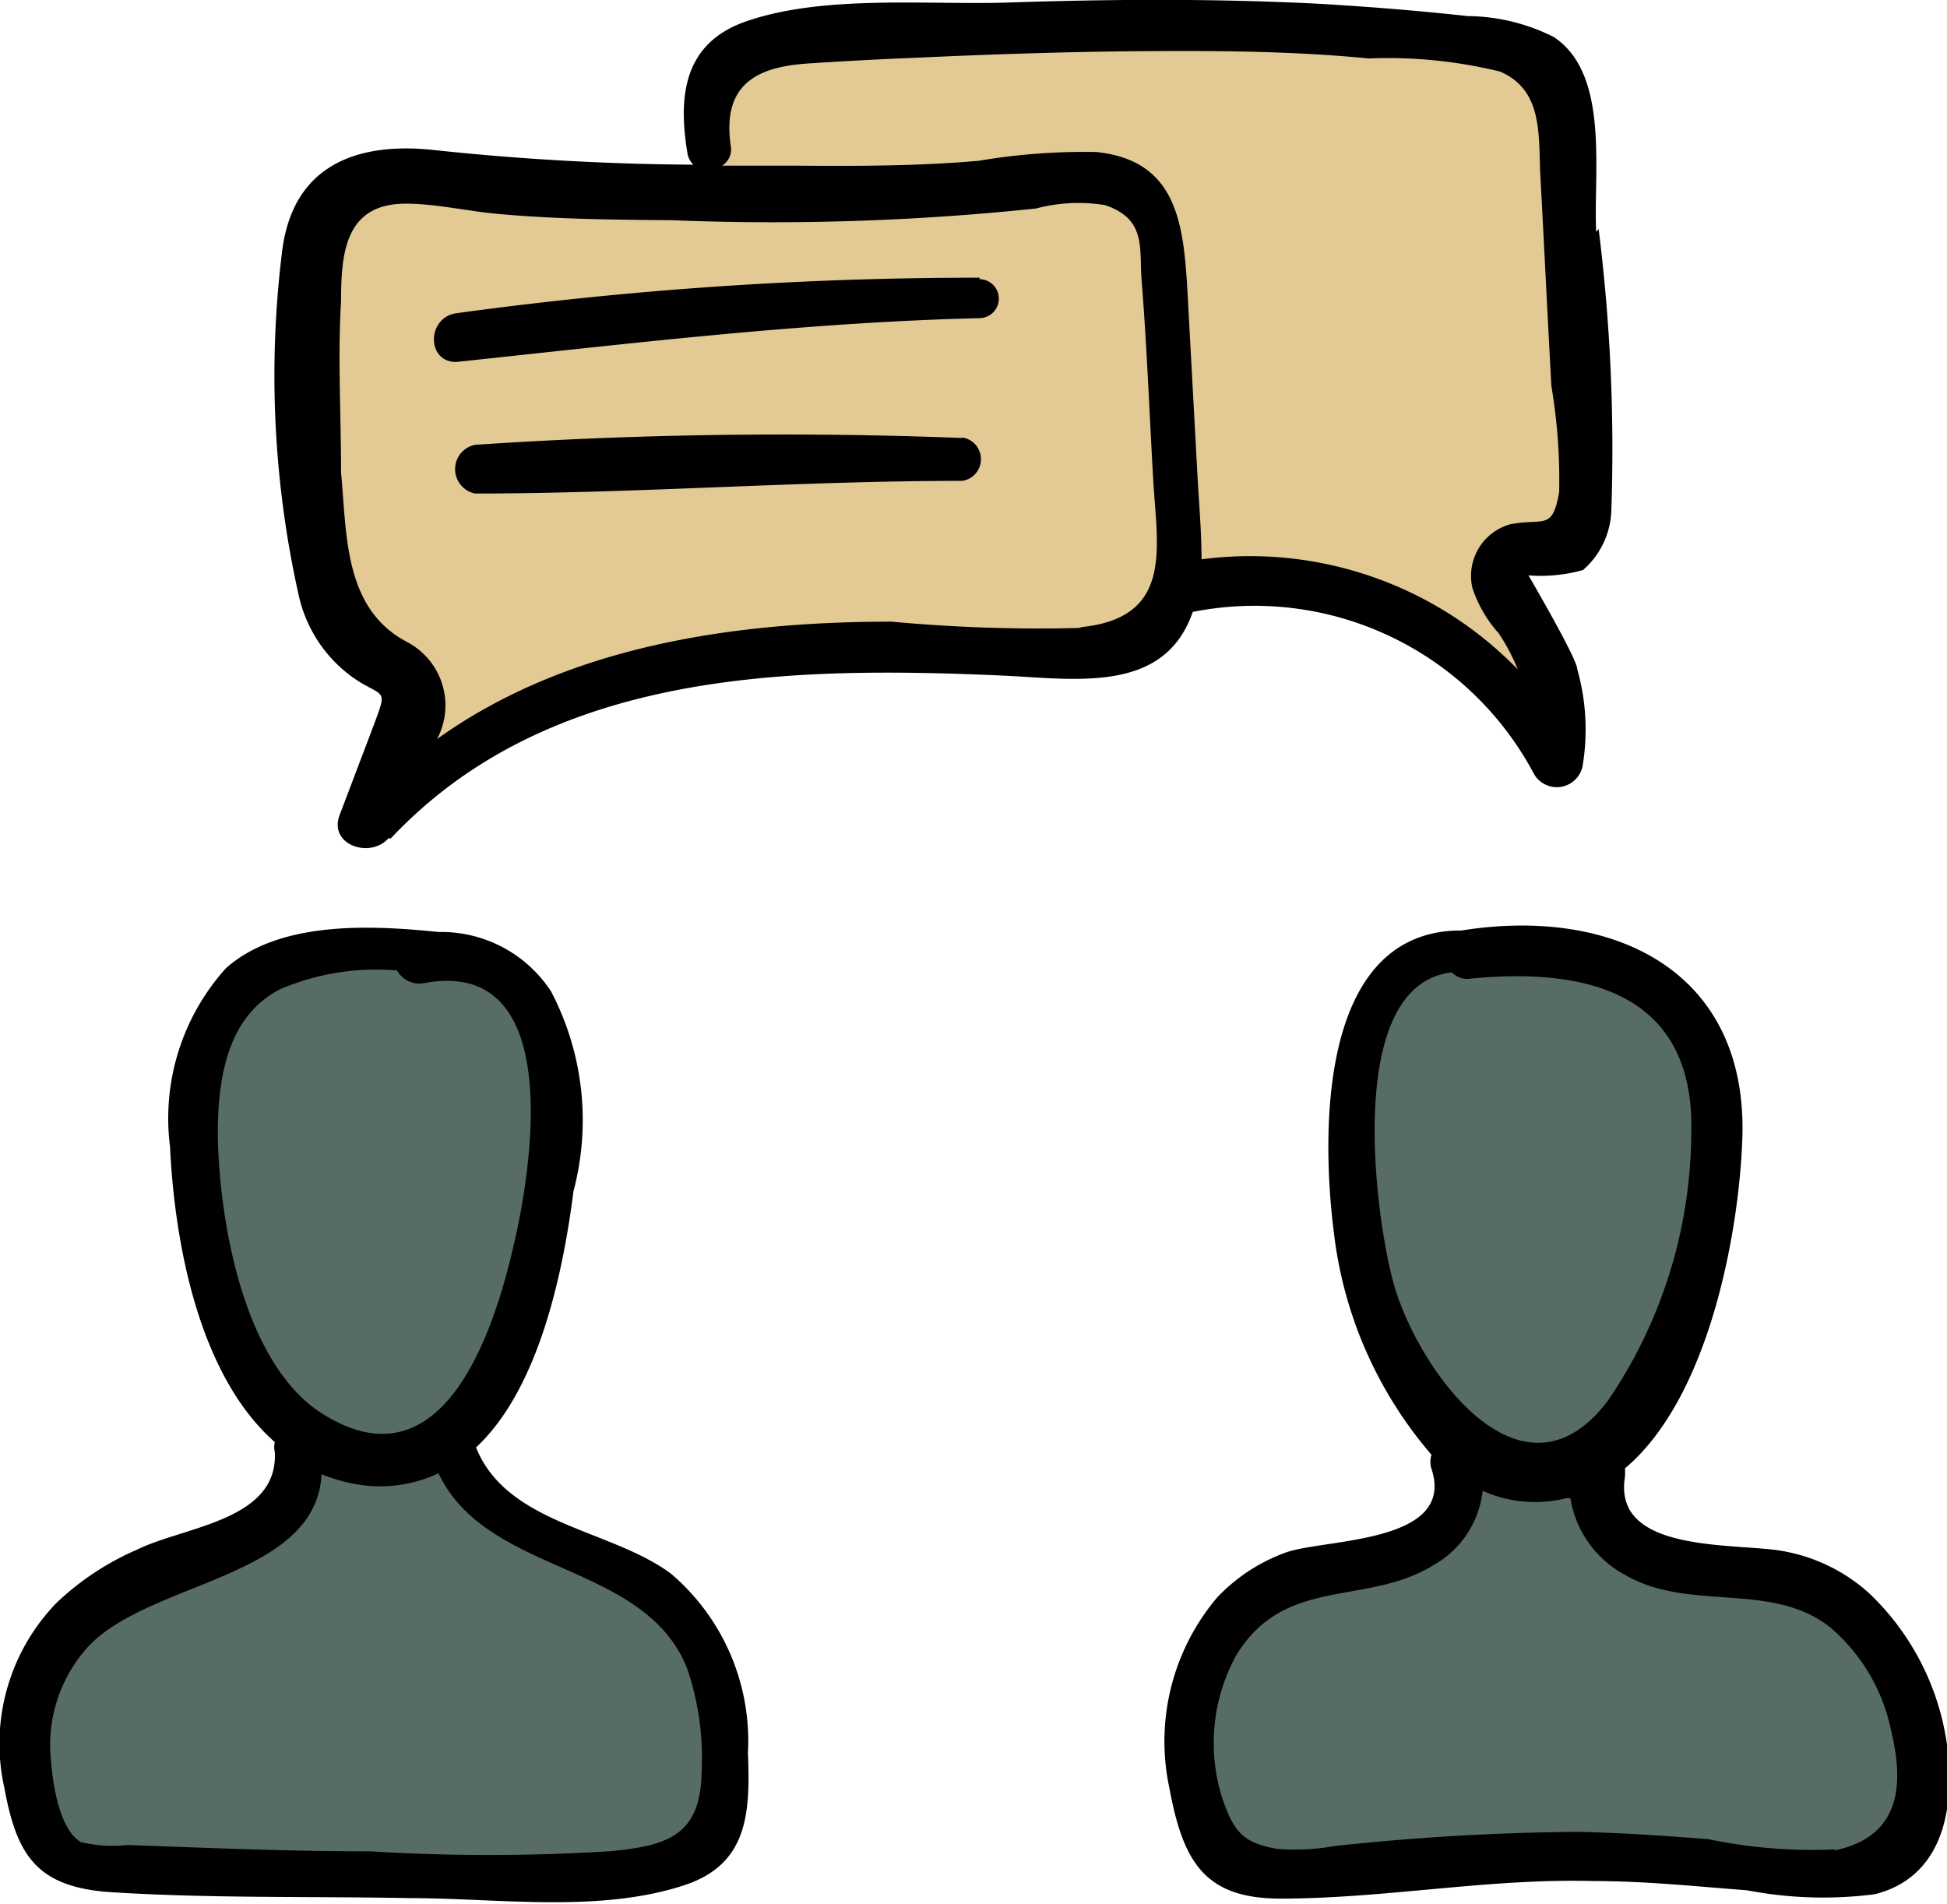 <svg id="레이어_1" data-name="레이어 1" xmlns="http://www.w3.org/2000/svg" viewBox="0 0 39.96 39.08">
  <defs>
    <style>
      .cls-1 {
        fill: #e3ca95;
      }

      .cls-1, .cls-2, .cls-3 {
        fill-rule: evenodd;
      }

      .cls-2 {
        fill: #576d64;
      }
    </style>
  </defs>
  <title>1</title>
  <g>
    <polygon class="cls-1" points="9.68 3.77 7.53 3.77 6.24 5.32 6.24 10.1 7.38 13.21 8.44 13.89 7.68 17.02 10.63 14.4 15.36 13.21 19.71 13.36 22.99 13.21 24.58 11.84 29.01 12.71 30.87 13.74 31.83 15.01 31.91 13.21 31.14 11.65 32.45 10.7 32.45 2.38 31.83 1.15 26.49 0.64 16.24 0.84 14.75 1.52 14.49 4.01 9.68 3.77"/>
    <polygon class="cls-2" points="29.97 29.25 29.85 31.31 27.58 32.21 25.23 33.11 24.42 34.3 24.26 37.15 25.18 38.23 37.52 38.41 39.39 36.99 38.61 34.22 36.85 32.49 33.27 31.48 32.97 29.59 34.62 26.37 34.96 21.99 33.9 19.91 30.68 19.46 29.13 20.07 27.89 21.37 27.99 26.57 29.45 28.97 29.97 29.25"/>
    <polygon class="cls-2" points="6.24 29.25 5.91 30.57 3.85 32.21 1.5 33.11 0.69 34.3 0.53 37.15 1.44 38.23 13.79 38.41 14.95 36.86 14.88 34.22 13.12 32.49 10.22 31.13 9.24 29.59 10.89 26.37 11.23 21.99 10.17 19.91 6.95 19.46 5.4 20.07 4.16 21.37 4.26 26.57 5.72 28.97 6.24 29.25"/>
    <path class="cls-2" d="M6.59,19.94a39.47,39.47,0,0,0-2.7,4.32c-.18.37.32.81.62.45a40.49,40.49,0,0,0,2.81-4.36C7.61,19.89,6.88,19.49,6.59,19.94Z" transform="translate(0 -0.3)"/>
    <path class="cls-2" d="M7.94,20.62c-1.3,1.83-2.54,3.71-3.71,5.62-.3.48.47.9.75.42,1.17-1.92,2.39-3.8,3.68-5.64C9,20.58,8.24,20.2,7.94,20.62Z" transform="translate(0 -0.3)"/>
    <path class="cls-2" d="M9.75,20.8C8.12,23,6.11,25.34,5.05,27.87c-.14.35.3.78.59.43a30.57,30.57,0,0,0,2.09-3.14c.85-1.28,1.73-2.53,2.64-3.78C10.68,21,10.08,20.36,9.75,20.8Z" transform="translate(0 -0.3)"/>
    <path class="cls-2" d="M10.75,22.22C9.27,24.56,7.37,26.65,5.94,29c-.23.38.3.74.61.45,2-1.86,3.49-4.55,4.91-6.83C11.74,22.17,11,21.78,10.75,22.22Z" transform="translate(0 -0.3)"/>
    <path class="cls-2" d="M10.55,25.63C7.31,29.69,4,33.66.78,37.75c-.31.4.24,1,.58.55,3.36-3.95,6.5-8.1,9.69-12.19C11.32,25.76,10.83,25.28,10.55,25.63Z" transform="translate(0 -0.3)"/>
    <path class="cls-2" d="M3.12,32.65a13.57,13.57,0,0,0-2.87,3c-.2.32.25.62.51.37,1-.94,1.83-2,2.87-2.93C4,32.83,3.46,32.36,3.12,32.65Z" transform="translate(0 -0.3)"/>
    <path class="cls-2" d="M9.3,30.19c-2.12,2.69-4.39,5.25-6.56,7.89-.31.36.2.86.53.51,2.34-2.49,4.45-5.22,6.55-7.91C10.1,30.32,9.59,29.82,9.3,30.19Z" transform="translate(0 -0.3)"/>
    <path class="cls-2" d="M9.89,31.88C8,34.08,6,36.23,4.33,38.58c-.25.36.3.73.59.44,2-2,3.69-4.43,5.5-6.64C10.71,32,10.2,31.52,9.89,31.88Z" transform="translate(0 -0.3)"/>
    <path class="cls-2" d="M13.12,32.79c-.59,1-1.21,2-1.86,2.9a31.84,31.84,0,0,0-2,2.79c-.19.34.25.61.51.38a13.47,13.47,0,0,0,2.05-2.63c.69-1,1.33-2,1.94-3.1C14,32.74,13.35,32.4,13.12,32.79Z" transform="translate(0 -0.3)"/>
    <path class="cls-2" d="M14.19,34.14a42.17,42.17,0,0,0-3,4.54c-.2.38.31.79.61.45a42.75,42.75,0,0,0,3.11-4.61C15.17,34.09,14.47,33.72,14.19,34.14Z" transform="translate(0 -0.3)"/>
    <path class="cls-2" d="M30.05,19.8l-1.24,1.85a9,9,0,0,0-1.06,1.76c-.14.38.39.58.63.35a8.75,8.75,0,0,0,1.21-1.68c.41-.62.82-1.24,1.22-1.86C31.13,19.75,30.36,19.33,30.05,19.8Z" transform="translate(0 -0.3)"/>
    <path class="cls-2" d="M31.67,20.34c-.68,1-1.38,1.92-2.06,2.87a17.92,17.92,0,0,0-2,2.92.37.37,0,0,0,.59.43,17.86,17.86,0,0,0,2.05-2.73l2.18-3.07C32.77,20.3,32,19.89,31.67,20.34Z" transform="translate(0 -0.3)"/>
    <path class="cls-2" d="M33.5,20.53a54.58,54.58,0,0,0-5.08,7.22c-.19.38.32.79.62.45,1.9-2.14,3.38-4.77,5.08-7.08C34.44,20.68,33.83,20.09,33.5,20.53Z" transform="translate(0 -0.3)"/>
    <path class="cls-2" d="M34.57,21.85c-1.6,2.5-3.32,4.91-4.91,7.4-.26.4.39.89.68.5,1.77-2.4,3.34-5,4.9-7.52C35.5,21.8,34.83,21.44,34.57,21.85Z" transform="translate(0 -0.3)"/>
    <path class="cls-2" d="M34.45,24.84c-3.09,4.57-6.44,8.94-9.78,13.32-.31.42.26,1,.61.58a167.19,167.19,0,0,0,9.79-13.56C35.32,24.8,34.71,24.47,34.45,24.84Z" transform="translate(0 -0.3)"/>
    <path class="cls-2" d="M26.85,32.65c-.37.46-.74.93-1.1,1.4a9.84,9.84,0,0,0-1,1.33.36.36,0,0,0,.57.42,10.86,10.86,0,0,0,1.05-1.3l1-1.33C27.68,32.79,27.15,32.27,26.85,32.65Z" transform="translate(0 -0.3)"/>
    <path class="cls-2" d="M32.33,30.52q-2.47,4-5.19,7.79c-.28.39.37.75.65.36q2.67-3.83,5.12-7.82C33.13,30.48,32.55,30.16,32.33,30.52Z" transform="translate(0 -0.3)"/>
    <path class="cls-2" d="M33.15,32.07c-1.33,2.08-2.72,4.13-4,6.25-.28.47.43.85.73.41,1.39-2,2.66-4.17,4-6.25C34.16,32,33.44,31.63,33.15,32.07Z" transform="translate(0 -0.3)"/>
    <path class="cls-2" d="M34.84,32.51l-1.82,3a15.27,15.27,0,0,0-1.53,2.69c-.11.3.32.51.52.29a14.53,14.53,0,0,0,1.68-2.61l1.78-3C35.72,32.46,35.08,32.12,34.84,32.51Z" transform="translate(0 -0.3)"/>
    <path class="cls-2" d="M36.55,32.89a48.7,48.7,0,0,0-3.44,5.44c-.15.33.27.71.54.4a49.71,49.71,0,0,0,3.55-5.47C37.46,32.85,36.81,32.5,36.55,32.89Z" transform="translate(0 -0.3)"/>
    <path class="cls-2" d="M37.93,33.59c-.84,1.65-2,3-2.91,4.63-.2.34.27.66.54.4a17.57,17.57,0,0,0,3-4.69C38.75,33.53,38.14,33.19,37.93,33.59Z" transform="translate(0 -0.3)"/>
    <path class="cls-2" d="M38.72,35.87a12.78,12.78,0,0,1-1,1.61c-.34.44-.73.83-1.05,1.3-.18.24.18.56.42.4a8.08,8.08,0,0,0,2.27-3c.21-.41-.42-.76-.63-.35Z" transform="translate(0 -0.3)"/>
    <path class="cls-1" d="M8.5,4.22a13.86,13.86,0,0,0-2,3.16c-.14.37.43.67.67.37.75-.94,1.29-2,2-3C9.45,4.32,8.78,3.83,8.5,4.22Z" transform="translate(0 -0.3)"/>
    <path class="cls-1" d="M10.39,4.57c-1.31,2-2.93,3.95-4.1,6a.42.42,0,0,0,.67.5A38.35,38.35,0,0,0,11.16,5c.3-.49-.47-.91-.77-.43Z" transform="translate(0 -0.3)"/>
    <path class="cls-1" d="M12.7,4.77c-1.54,2.72-3.45,5.3-4.89,8.07-.2.4.35.86.66.49a53.34,53.34,0,0,0,5-8.15A.43.43,0,0,0,12.7,4.77Z" transform="translate(0 -0.3)"/>
    <path class="cls-1" d="M16.9,1.59c-2.57,4.78-5.56,9.25-8.41,13.86-.26.43.42.94.72.53A105.4,105.4,0,0,0,17.55,2,.37.37,0,0,0,16.9,1.59Z" transform="translate(0 -0.3)"/>
    <path class="cls-1" d="M19.05,1.15c-2.34,4.36-5.14,8.43-7.6,12.71-.24.42.39.93.7.52a84.59,84.59,0,0,0,7.68-12.8A.45.45,0,0,0,19.05,1.15Z" transform="translate(0 -0.3)"/>
    <path class="cls-1" d="M24,1.14c-2,4-4.4,7.75-6.65,11.61-.34.58.53,1,.89.5A87.25,87.25,0,0,0,24.75,1.58C25,1.06,24.23.63,24,1.14Z" transform="translate(0 -0.3)"/>
    <path class="cls-1" d="M26.49,1c-2.11,4-4.62,7.81-6.71,11.83-.31.58.5,1,.86.48A84.65,84.65,0,0,0,27.26,1.37.44.44,0,0,0,26.49,1Z" transform="translate(0 -0.3)"/>
    <path class="cls-1" d="M28.69,1.14c-1,2-2,4-3.18,6A56.91,56.91,0,0,0,22,12.9a.41.41,0,0,0,.66.48c3-3.08,5-7.92,6.77-11.81C29.7,1.05,28.94.63,28.69,1.14Z" transform="translate(0 -0.3)"/>
    <path class="cls-1" d="M31.06,1.67c-1.7,3.35-4,6.46-5.58,9.84-.19.41.35.88.67.49,2.4-2.82,4-6.61,5.64-9.93C32,1.59,31.3,1.19,31.06,1.67Z" transform="translate(0 -0.3)"/>
    <path class="cls-1" d="M31.67,4.54c-.6,1.3-1.24,2.58-1.93,3.83s-1.58,2.41-2.17,3.69c-.18.41.33.86.66.49,1.86-2.09,3.08-5,4.21-7.58C32.67,4.46,31.91,4,31.67,4.54Z" transform="translate(0 -0.3)"/>
    <path class="cls-1" d="M31.61,9.19c-.4.73-.81,1.45-1.24,2.16a7.83,7.83,0,0,0-1.11,2c-.07.29.29.61.56.4A5.87,5.87,0,0,0,31.14,12c.45-.76.88-1.53,1.28-2.31A.46.46,0,0,0,31.61,9.19Z" transform="translate(0 -0.3)"/>
    <path class="cls-3" d="M15.35,36.29a4.51,4.51,0,0,0-1.58-3.69c-1.24-.92-3.36-1-4-2.59,1.32-1.23,1.8-3.69,2-5.26a5.69,5.69,0,0,0-.46-4.1A2.69,2.69,0,0,0,9,19.43c-1.37-.14-3.25-.24-4.36.74a4.6,4.6,0,0,0-1.15,3.67c.09,1.91.57,4.67,2.15,6.06a.42.42,0,0,0,0,.2c.08,1.41-1.85,1.53-2.81,2A5.63,5.63,0,0,0,1.16,33.2,4.15,4.15,0,0,0,.09,37c.25,1.36.65,2,2.07,2.13,2.07.14,4.17.09,6.24.13,1.81,0,3.88.31,5.63-.26,1.33-.43,1.37-1.49,1.32-2.74Zm4.4-27a94.72,94.72,0,0,0-10,.14.51.51,0,0,0,0,1c3.32,0,6.64-.26,10-.26a.45.45,0,0,0,0-.89ZM20.11,6a78.71,78.71,0,0,0-10.75.73c-.6.09-.61,1,0,1,3.59-.38,7.13-.81,10.74-.9a.4.4,0,0,0,0-.8Zm12.7-1a36.34,36.34,0,0,1,.26,5.8A1.69,1.69,0,0,1,32.49,12a3.21,3.21,0,0,1-1.12.11s1,1.71,1,1.92a4.56,4.56,0,0,1,.11,2,.54.54,0,0,1-1,.15,6.49,6.49,0,0,0-7-3.32c-.57,1.65-2.32,1.39-3.83,1.31-4.42-.2-9.37-.13-12.63,3.34a.1.1,0,0,0-.05,0c-.38.42-1.23.13-1-.48l.71-1.87c.25-.68.22-.56-.28-.85a2.82,2.82,0,0,1-1.26-1.75,20.65,20.65,0,0,1-.35-7.1C6,3.74,7.26,3.2,8.91,3.38a52.86,52.86,0,0,0,5.32.3.42.42,0,0,1-.12-.23c-.2-1.19-.07-2.27,1.2-2.71C16.92.18,19.07.41,20.75.35,22.88.28,25,.27,27.12.38c1,.06,2,.14,3,.25a4,4,0,0,1,1.77.43c1.15.76.81,2.77.87,4ZM22.14,13.19a32.93,32.93,0,0,1-3.84-.13c-3.28,0-6.68.51-9.33,2.41a1.47,1.47,0,0,0-.63-2C7.05,12.78,7.12,11.26,7,10,7,8.79,6.93,7.63,7,6.48c0-1,.09-2,1.33-2,.64,0,1.32.17,2,.22,1.15.1,2.3.11,3.46.12a51.72,51.72,0,0,0,7.47-.24,3.42,3.42,0,0,1,1.42-.07c.85.29.7.87.75,1.54.11,1.37.16,2.74.24,4.12s.41,2.8-1.46,3ZM32,10.4c-.14.8-.31.53-1,.66a1.1,1.1,0,0,0-.78,1.31,2.64,2.64,0,0,0,.54.93,4,4,0,0,1,.39.74,7.66,7.66,0,0,0-6.49-2.26c0-.56-.05-1.12-.08-1.66l-.21-3.86c-.08-1.4-.23-2.67-1.87-2.84a13,13,0,0,0-2.41.18c-1.25.11-2.51.11-3.77.1h-1.5a.39.39,0,0,0,.18-.39c-.2-1.33.6-1.65,1.63-1.71.76-.05,1.53-.09,2.29-.12,1.53-.07,3.06-.12,4.59-.13s3.06,0,4.58.15a9.68,9.68,0,0,1,2.7.27c.85.37.79,1.23.82,2.06.08,1.46.15,2.93.23,4.39A11.57,11.57,0,0,1,32,10.4ZM40,36.5A5.31,5.31,0,0,0,38.36,33a3.56,3.56,0,0,0-1.7-.85c-.92-.2-3.57.08-3.31-1.53a1.08,1.08,0,0,0,0-.18c1.75-1.47,2.35-4.92,2.41-6.79.11-3.43-2.65-4.75-5.77-4.25l-.1,0c-2.81.09-2.78,4.13-2.51,6.23a8.49,8.49,0,0,0,2,4.53.48.48,0,0,0,0,.29c.51,1.55-2.23,1.43-3,1.72a3.64,3.64,0,0,0-1.4.92A4.57,4.57,0,0,0,24,37c.28,1.51.72,2.27,2.28,2.27,2.15,0,4.27-.42,6.43-.36,1.06,0,2.1.11,3.15.19a8.25,8.25,0,0,0,2.62.08c1.27-.32,1.6-1.52,1.51-2.69ZM29.8,20.26a.43.43,0,0,0,.35.13c2.49-.25,4.67.33,4.56,3.24A9.81,9.81,0,0,1,33,29.05c-1.78,2.36-3.93-.67-4.41-2.45-.37-1.38-1-6.06,1.19-6.34Zm7.86,18a10.42,10.42,0,0,1-2.6-.21c-.89-.07-1.77-.13-2.66-.15a49.52,49.52,0,0,0-5,.29,4.65,4.65,0,0,1-1.18.06c-.7-.12-.9-.34-1.14-1.06a3.74,3.74,0,0,1,.29-2.91c1-1.65,2.68-1,4.06-1.86a2,2,0,0,0,1-1.52,2.62,2.62,0,0,0,1.72.15l.08,0a2.18,2.18,0,0,0,1.13,1.58c1.31.76,3,.12,4.2,1.07a3.77,3.77,0,0,1,1.25,2.11c.27,1.11.21,2.18-1.15,2.47ZM4.47,23.6c0-1.14.18-2.44,1.29-3a5,5,0,0,1,2.39-.38.52.52,0,0,0,.55.26c2.92-.55,2.21,3.83,1.84,5.39-.41,1.79-1.46,5-3.92,3.45C5,28.3,4.5,25.37,4.47,23.6Zm8,14.7a39.41,39.41,0,0,1-4.86,0c-1.67,0-3.33-.07-5-.13a2.74,2.74,0,0,1-.95-.06c-.45-.26-.58-1.24-.61-1.64a3,3,0,0,1,.74-2.35c1.24-1.37,4.7-1.41,4.81-3.56a3.45,3.45,0,0,0,.81.22A2.81,2.81,0,0,0,9,30.54c1,2.11,4.22,1.8,5.1,4a5.67,5.67,0,0,1,.3,2.13C14.38,38,13.67,38.19,12.49,38.3Z" transform="translate(0 -0.3)"/>
  </g>
</svg>
